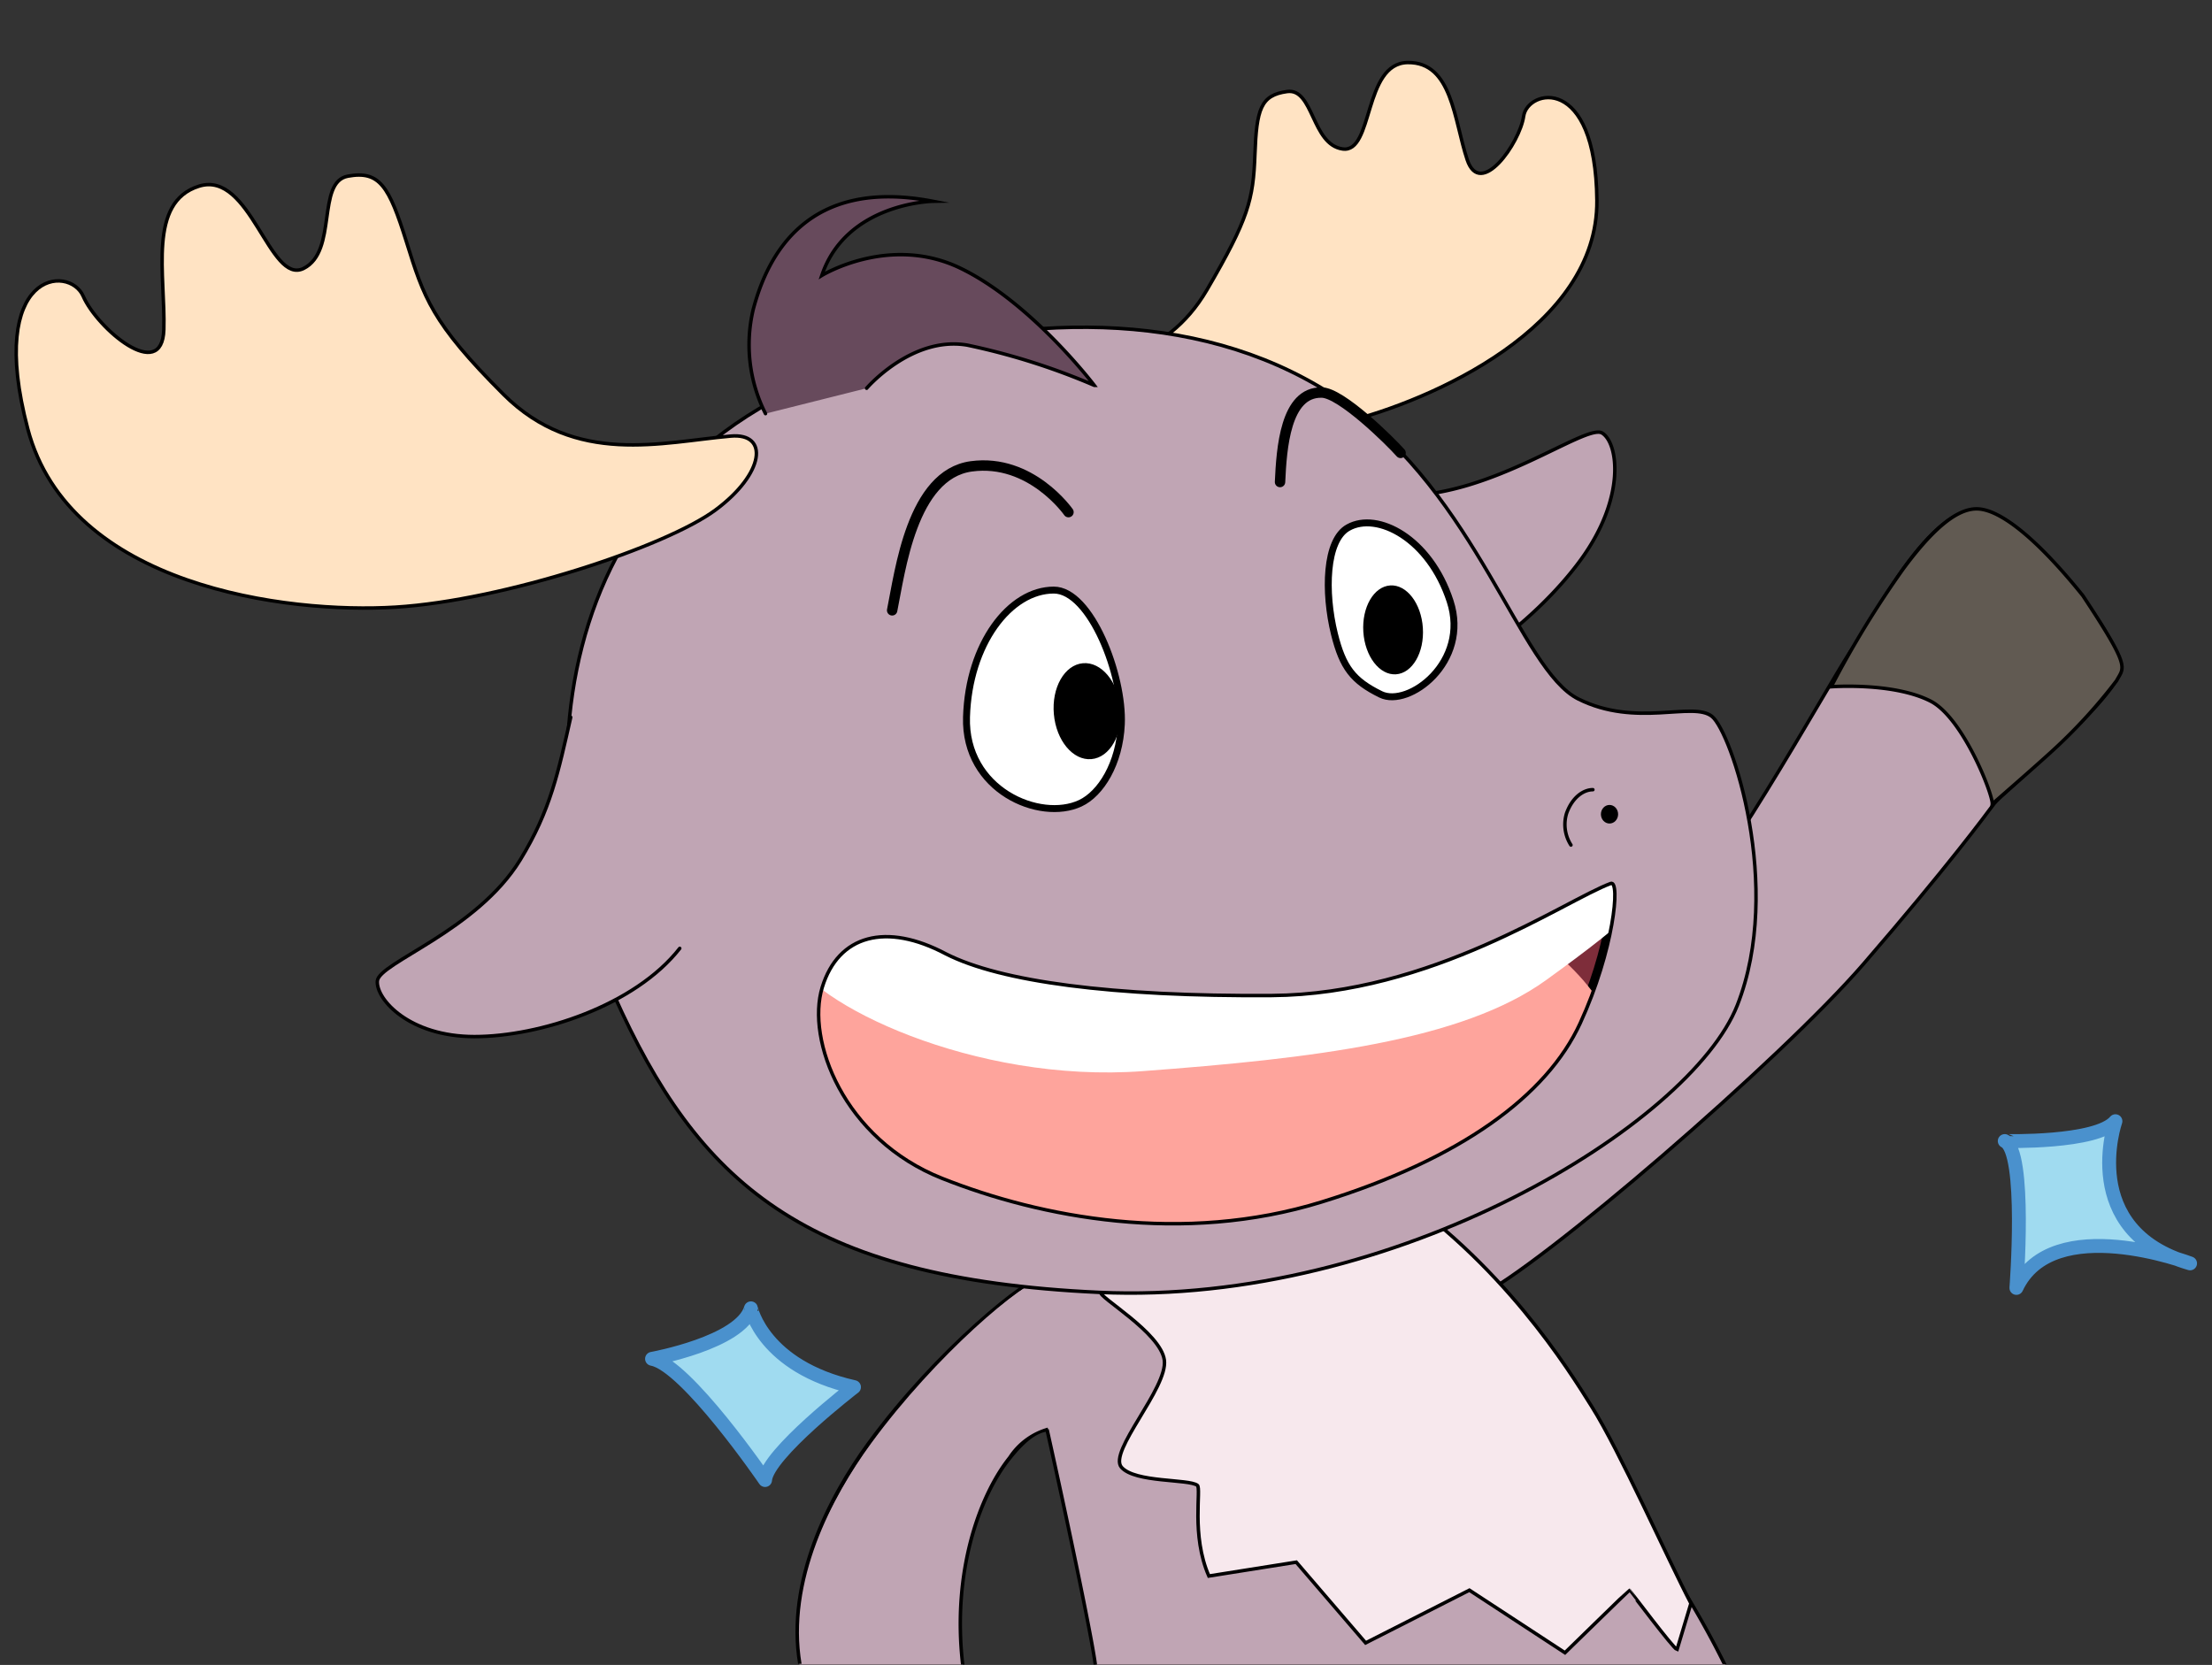 <svg xmlns="http://www.w3.org/2000/svg" xmlns:xlink="http://www.w3.org/1999/xlink" viewBox="0 0 159.45 120.03"><rect x="0" y="0" width="159.45" height="120.03" fill="#333333" stroke="none"/><defs><style>.cls-1,.cls-10,.cls-2{fill:none;}.cls-1,.cls-10,.cls-12,.cls-3,.cls-4,.cls-6,.cls-7,.cls-8,.cls-9{stroke:#000;stroke-miterlimit:10;}.cls-1,.cls-10,.cls-12,.cls-15,.cls-3,.cls-4,.cls-7,.cls-8,.cls-9{stroke-linecap:round;}.cls-1,.cls-3,.cls-4,.cls-6,.cls-7,.cls-8{stroke-width:0.25px;}.cls-3,.cls-5{fill:#c0a5b4;}.cls-4{fill:#615a52;}.cls-6{fill:#f7e8ed;}.cls-7{fill:#ffe3c3;}.cls-8{fill:#674a5c;}.cls-14,.cls-9{fill:#fff;}.cls-9{stroke-width:0.5px;}.cls-10{stroke-width:0.75px;}.cls-11{clip-path:url(#clip-path);}.cls-12{fill:#7e2d3a;}.cls-13{fill:#fea49c;}.cls-15{fill:#a0dbf0;stroke:#4a91cd;stroke-linejoin:round;}</style><clipPath id="clip-path"><path class="cls-1" d="M116.11,63.69c-3.32,1.23-12.9,8-24.43,8.08s-19.55-1-23.49-3c-4.31-2.29-7.76-1.37-8.92,2.41s1.51,10.94,8.64,13.77,17.35,4.8,27.37,1.7S111.5,79,113.91,73.76,116.82,63.43,116.11,63.69Z"/></clipPath></defs><title>Correct feedbacK_alce_5to0</title><g id="Layer_2" data-name="Layer 2"><g id="Layer_1-2" data-name="Layer 1"><rect class="cls-2" width="159.45" height="120.03"/><path class="cls-3" d="M106.56,93.47c4.45-2.12,21.74-17,27.79-24s8.78-10.71,9.39-11.53,9.27-7.88,9.15-9.88-6.68-11.17-10.38-11.29-8,8.82-8.9,9.88-9,15.88-12.72,19.52S104.21,83.12,101,84.53s-3.46,6-1.86,8.12S104.58,94.41,106.56,93.47Z"/><path class="cls-4" d="M139.19,50.56c2.32,1.22,4.47,6.71,4.42,7.4,0,0,2.93-2.55,4.09-3.61a38.32,38.32,0,0,0,4.88-5.29c.52-1,1.07-.81-2.44-6.12-3.22-4-5.84-6.13-7.51-6.25s-3.58,1.81-5.45,4.34A71.52,71.52,0,0,0,132,49.51S136.51,49.17,139.19,50.56Z"/><path class="cls-5" d="M79,120h45.35a65.5,65.5,0,0,0-5.46-9.06C111,100.26,96,79,87.48,80.59,74.35,83,72.12,91.45,74.44,98.71,74.9,100.15,78.57,117.06,79,120Z"/><path d="M78.83,120h.25c-.37-2.94-4.08-20-4.52-21.36-1.29-4-1-7.93.82-11,2.14-3.56,6.22-5.91,12.12-7a5.5,5.5,0,0,1,.91-.08c8,0,20.91,17.56,28.72,28.21l1.62,2.2a64.43,64.43,0,0,1,5.42,9h.28a64.51,64.51,0,0,0-5.5-9.14l-1.61-2.19C109.49,98,96.55,80.38,88.39,80.38a4.73,4.73,0,0,0-.93.09c-6,1.09-10.12,3.48-12.29,7.11-1.86,3.09-2.16,7.06-.85,11.17C74.76,100.11,78.44,117,78.83,120Z"/><path class="cls-6" d="M83.93,98.05c.27,2-4.07,6.61-3.09,7.73s4.84.83,5.47,1.3c.3.24-.46,3.59.83,6.54l6.3-1,5,5.82,7.48-3.8,6.89,4.51s4.62-4.51,4.64-4.51,3.18,4.22,3.44,4.28l1-3.33c-1.69-3.23-5.14-11-7.14-14.17-1.63-2.6-6.46-10.48-15-16.07C94.39,82,85.22,87,79.37,93.18,79.11,93.46,83.66,96.06,83.93,98.05Z"/><path class="cls-5" d="M69.4,120c-1.16-9.93,3.75-16.78,6.39-17L75.5,92c-2.43.29-20,15.23-17.87,28Z"/><path d="M75.61,92.89l.39,0-.17-.68-.39-.45c-1.45.17-8,5.5-12.91,12.19-2.86,3.9-6,10-5,16h.25c-1-5.92,2.15-12,5-15.88,4.72-6.44,10.92-11.64,12.59-12.06Z"/><path d="M75.52,102.92A5,5,0,0,0,72.69,105c-2.18,2.72-4.2,8.26-3.42,15h.25c-.78-6.65,1.21-12.13,3.37-14.81,1-1.25,1.84-1.92,2.69-2Z"/><path class="cls-7" d="M75,27.26c4-.89,9-1.22,12-6.36s3.34-6.5,3.46-9.76.41-4.28,2.32-4.54,1.76,3.82,4,4.14,1.48-6.18,4.69-6.23,3.34,4.15,4.29,7,3.79-1.19,4.07-3.13,5.2-3.08,5.28,6.07-11.9,14.43-18.23,16S80.48,32,77.09,31,72.77,27.76,75,27.26Z"/><path class="cls-3" d="M88.22,33.45A36.57,36.57,0,0,0,101,35.72c6.49.13,13.33-5.21,14.49-4.5s1.73,4.64-1.54,9.13S104.05,50,98.36,50.56"/><path class="cls-3" d="M63,25.91C74.45,22.54,87.2,22.27,96.85,29s12.72,19.29,16.92,21.39,8.25.14,9.64,1.26,5.18,12.3,1.82,20.83-24.61,21.67-46,20.69-28.94-8-34.95-21.39S37.85,33.32,63,25.91Z"/><path class="cls-3" d="M41.14,51.71c-.89,3.91-1.45,6.71-3.64,10.28-3.14,5.13-10.21,7.42-10.3,8.74s2.31,4,7,4S45.76,72.51,49,68.37"/><path class="cls-8" d="M55.18,29.82a11,11,0,0,1-.89-7.49c1.05-4,3.94-9.55,12.95-7.82,0,0-6.24.11-8,5.35,0,0,4.88-3,10-.52s9.64,8.44,9.64,8.44a48.61,48.61,0,0,0-9.16-2.9c-4-.68-7.25,3.11-7.25,3.11"/><path class="cls-7" d="M52.67,31.44c-4.94.43-11.17,2.19-16.37-3s-5.75-7-7-11-1.93-5.16-4.22-4.74-.72,5.41-3.19,6.65-3.82-7.09-7.54-5.93-2.42,6.43-2.54,10.34S7,23.67,6,21.36s-7-1.84-4,9.55S20.69,44.25,28.51,43.77s19.51-4.37,23.06-7S55.45,31.19,52.67,31.44Z"/><path class="cls-9" d="M80.83,52.22c.16-3.52-2.2-9.68-4.87-9.68-3.16,0-6.13,3.87-6.29,9.15s5.29,7.58,8.2,6.22C79.35,57.22,80.7,55.05,80.83,52.22Z"/><ellipse cx="78.37" cy="51.27" rx="2.41" ry="3.47" transform="translate(-4.25 7.17) rotate(-5.1)"/><path class="cls-9" d="M96.19,45.7c-.74-3-.65-6.77,1-7.67,2.09-1.17,5.86.77,7.34,5.31,1.44,4.39-3,7.7-5,6.72S96.79,48.12,96.19,45.7Z"/><ellipse cx="100.42" cy="45.4" rx="2.15" ry="3.21" transform="translate(-2.7 6.53) rotate(-3.67)"/><path class="cls-10" d="M64.31,44c.57-2.78,1.41-9.8,5.71-10.38s7,3.3,7,3.3"/><path class="cls-10" d="M92.27,34.75c.11-2.41.38-6.5,3-6.45,1.39,0,4.92,3.48,5.69,4.35"/><path class="cls-1" d="M114.82,56.93c-.66,0-1.48.53-1.9,1.72a2.75,2.75,0,0,0,.32,2.27"/><ellipse cx="116.02" cy="58.7" rx="0.62" ry="0.67"/><g class="cls-11"><path class="cls-12" d="M116.11,63.69c-3.32,1.23-12.9,8-24.43,8.08s-19.61-.84-23.49-3-7.76-1.37-8.92,2.41,1.51,10.94,8.64,13.77,17.35,4.8,27.37,1.7S111.5,79,113.91,73.76,116.82,63.43,116.11,63.69Z"/><path class="cls-13" d="M106.71,65.41c3.6,1.29,9.36,5.8,9.64,9.71S95.31,98.61,78.67,93,51.2,82.6,53,73.59,55.53,60.44,66.79,62.4,104.75,64.71,106.71,65.41Z"/><path class="cls-14" d="M57,68.83c1.37,3.51,13.21,9.3,25.38,8.39s23-2.17,29.08-6.57,8.53-6.57,9.16-9.51-6.15-8-6.15-8S92.93,65.34,85.38,64.43s-24.6-5.17-27.82-6.78S55.53,65.06,57,68.83Z"/></g><path class="cls-1" d="M116.11,63.69c-3.32,1.23-12.9,8-24.43,8.08s-19.55-1-23.49-3c-4.31-2.29-7.76-1.37-8.92,2.41s1.51,10.94,8.64,13.77,17.35,4.8,27.37,1.7S111.5,79,113.91,73.76,116.82,63.43,116.11,63.69Z"/><path class="cls-15" d="M152.49,80.83s-2.77,7.9,5.38,10.25c0,0-9.92-3.78-12.52,1.77,0,0,.76-9.83-.84-10.59C144.51,82.26,151.15,82.43,152.49,80.83Z"/><path class="cls-15" d="M61.56,100s-6.26,4.81-6.41,6.7c0,0-5.68-8.3-8.15-8.74,0,0,6.4-1.16,7.13-3.64C54.13,94.3,55,98.52,61.56,100Z"/></g></g></svg>